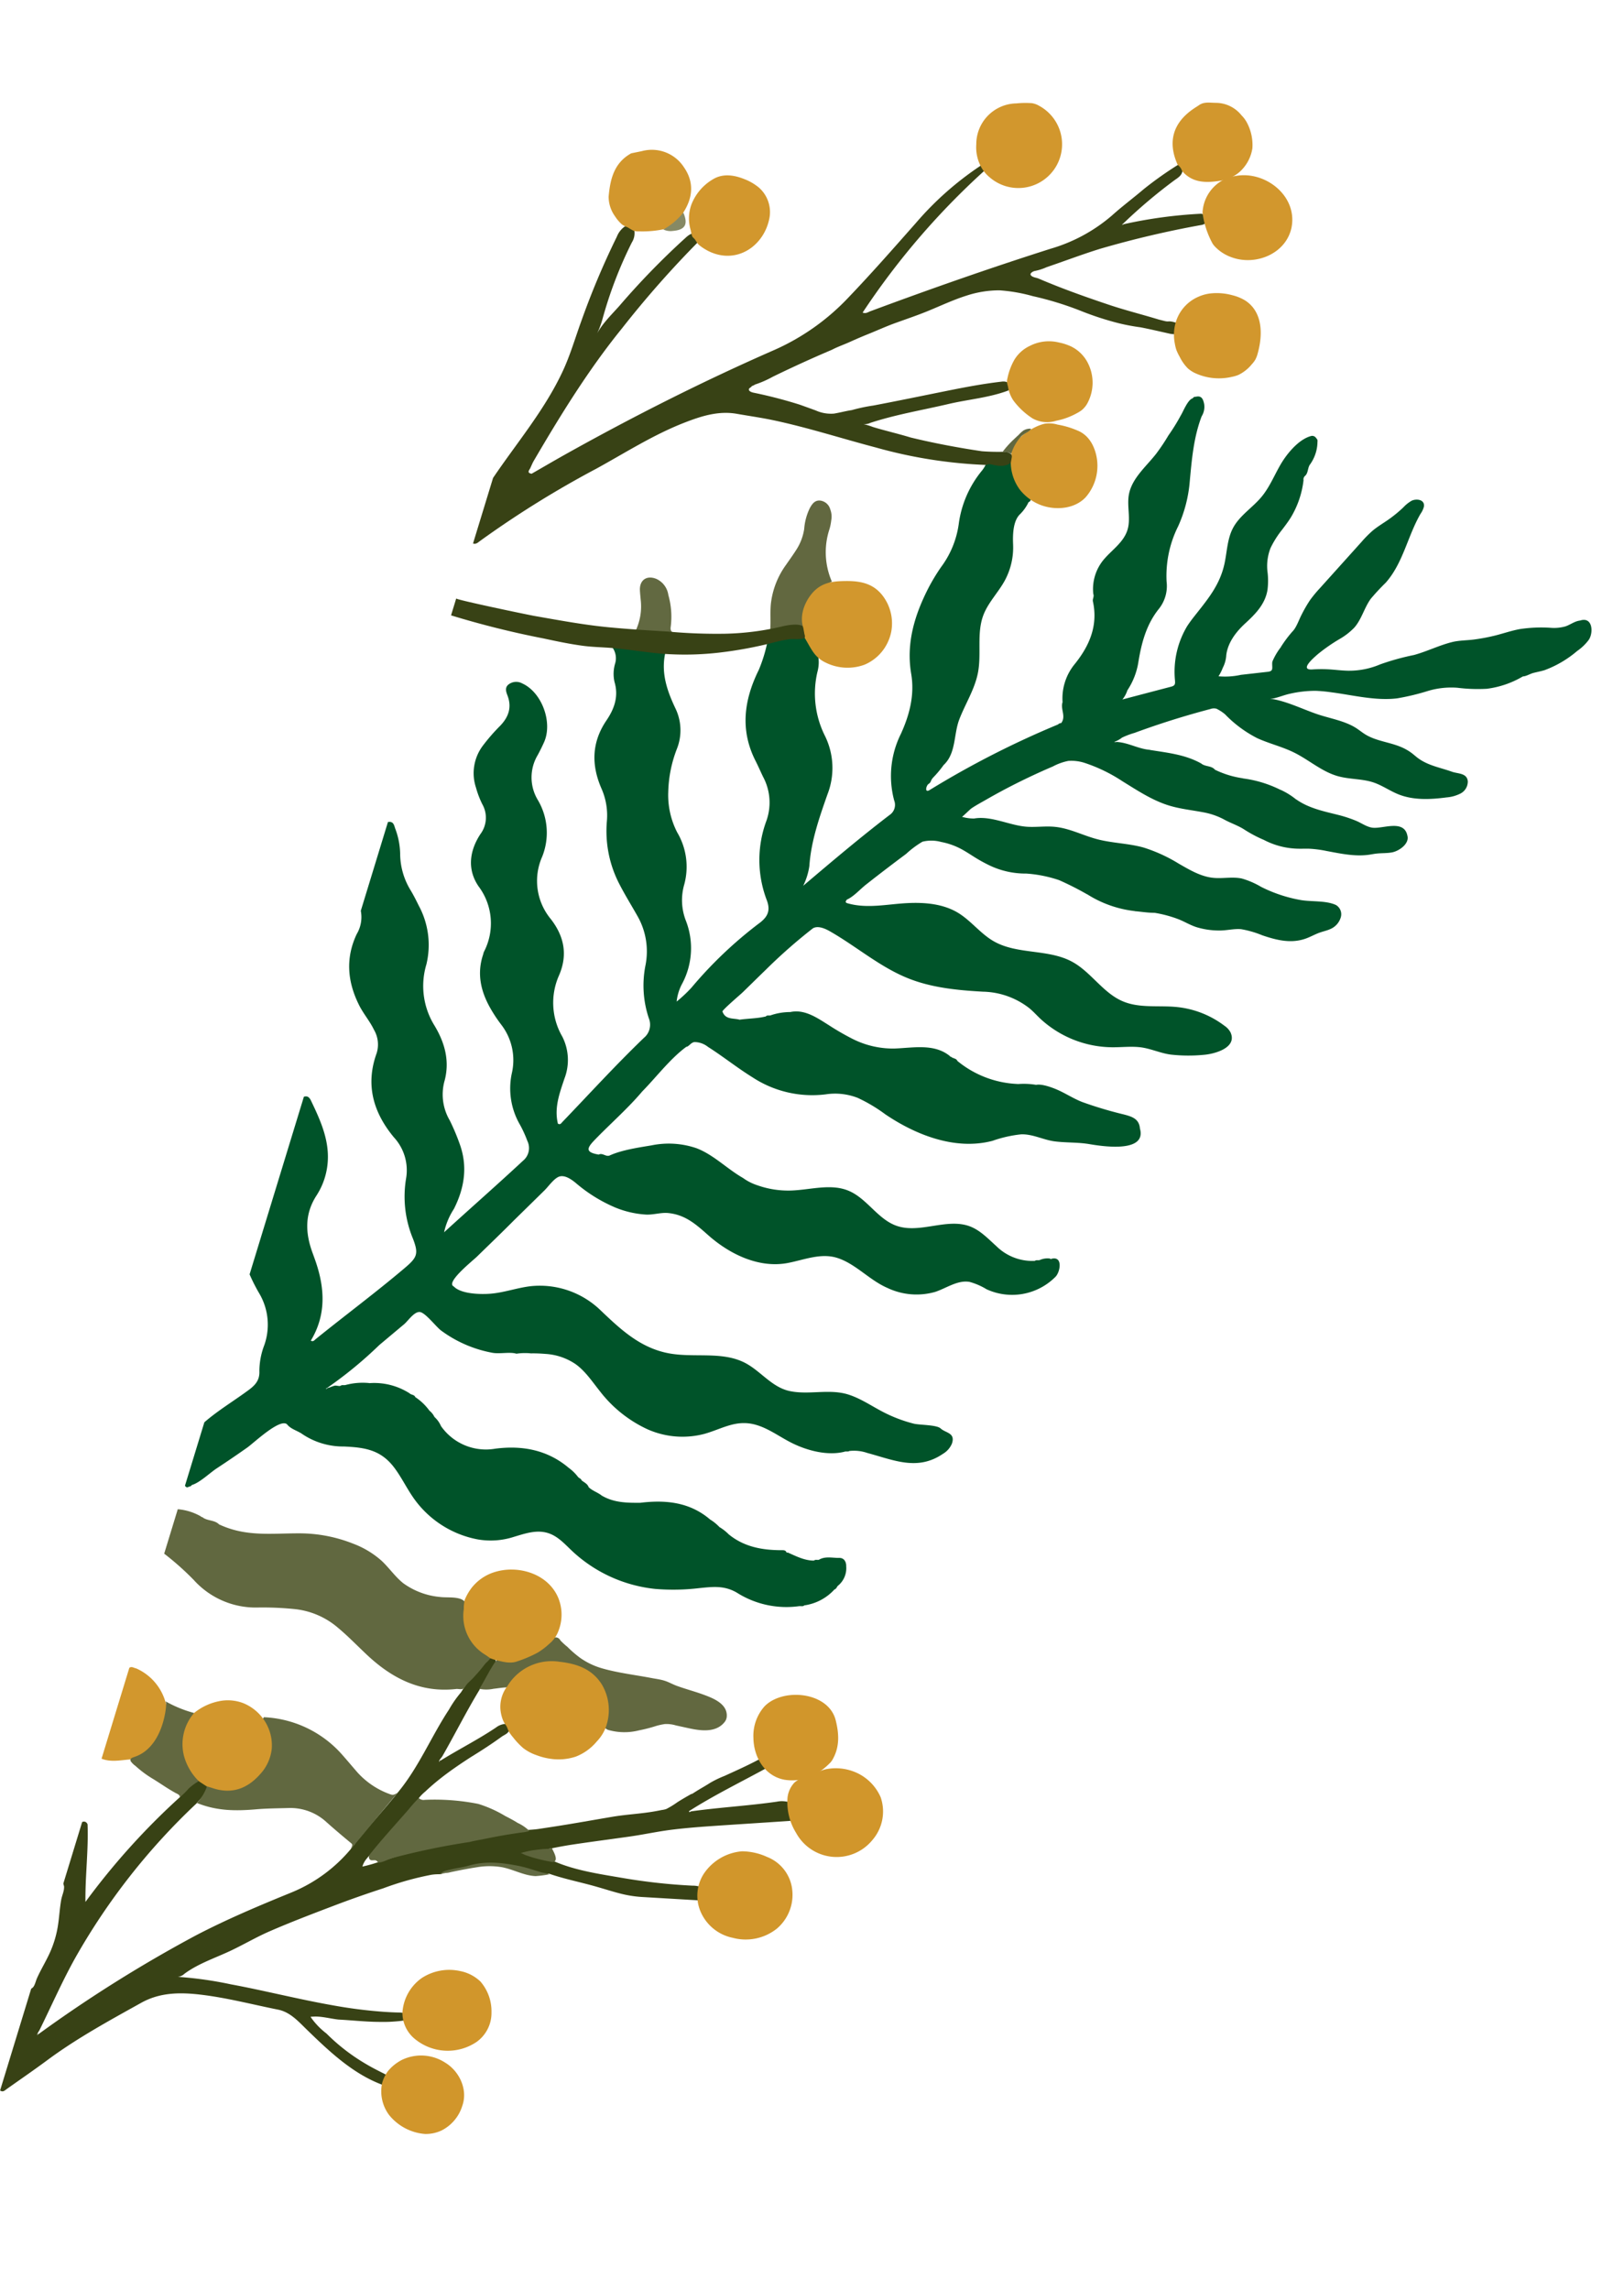 <svg xmlns="http://www.w3.org/2000/svg" width="326.73" height="460.632" viewBox="0 0 326.73 460.632">
  <g id="Group_6220" data-name="Group 6220" transform="translate(132.807 -13.784) rotate(17)">
    <path id="Path_3224" data-name="Path 3224" d="M86.136,423.847a18.557,18.557,0,0,0,6.746-.965c3.691-1.257,7.206-3.727,11.087-3.347,3.983.387,7.265,3.742,11.27,3.918,4.992.227,9.224-4.539,14.208-4.2,2.222.154,4.224,1.316,6.249,2.258a10.284,10.284,0,0,0,8.274.548l-.037.022c.219-.336.643-.263.921-.475l-.029.022a3.8,3.8,0,0,1,1.893-.9.2.2,0,0,0,.307-.044c2.025-1.243,2.463,1.951,1.835,3.209a12.289,12.289,0,0,1-12.542,6.476,13.31,13.31,0,0,0-3.7-.417c-2.4.307-4.027,2.507-5.993,3.925a13.645,13.645,0,0,1-9.465,2.068c-3.866-.431-7.477-2.741-11.314-2.821-3.545-.08-6.366,2.339-9.348,3.9-5.211,2.726-11.672,1.732-17.015-.731-3-1.374-5.569-2.529-8.917-1.856-1.44.292-2.719,1.242-4.21,1.608a19.248,19.248,0,0,1-6.271.438,30.451,30.451,0,0,1-9-2.375c-1.067-.446-2.85-1.074-3.823-.1-.8.8-1.286,2.368-1.827,3.369q-2.061,3.793-4.129,7.594c-1.6,3.04-3.282,6.037-4.926,9.048-.577,1.067-4.612,6.9-2.741,7.148l-.022-.015c1.849,1.082,5.723-.029,7.55-.76,2.551-1.016,4.773-2.712,7.287-3.808a17.579,17.579,0,0,1,14.713.475c4.97,2.492,9.874,4.955,15.692,4.334,5.2-.556,10.188-3.6,15.327-2.653,3.457.636,6.541,3.084,10.167,2.8,3.961-.314,7.47-2.792,11.489-2.785,2.646.007,5.211.841,7.813,1.316a28.9,28.9,0,0,0,6.549.438c1.177-.051,4.458-1.14,5.452-.665,1.272.607,3.143-.058,3.077,2.251a4.322,4.322,0,0,1-1.118,2.492c-3.888,4.853-9.092,4.1-14.6,4.29a8.247,8.247,0,0,0-3.589.68l.022-.015c-.234.292-.65.227-.921.446l.029-.015c-2.975,1.805-7.133,1.988-10.51,1.447-2.748-.439-5.438-1.476-8.222-1.4-4.071.11-6.132,2.734-9.268,4.758a17.288,17.288,0,0,1-11.321,2.463,25.694,25.694,0,0,1-11.329-4.524c-2.017-1.374-3.932-2.982-6.242-3.764a12.067,12.067,0,0,0-6.446-.19c-.914.2-1.893.446-2.77.738a11.631,11.631,0,0,0-2.821.936l.022-.015c-1.389,0-3.157,1.06-4.656,1.235a24.95,24.95,0,0,1-11.2-1.264c-1.177-.417-4.071-2.522-5.167-2.31-1.118.219-1.754,2.4-2.288,3.238l-3.574,5.5a82.372,82.372,0,0,1-7.616,11.446l-.117.131s.175-.036.183-.044a.635.635,0,0,1,.27-.314,4.4,4.4,0,0,0,.38-.263,6.069,6.069,0,0,1,.6-.446c.38-.271.877-.146,1.264-.388l-.037.022c.212-.351.636-.278.928-.475l-.037.029a13.33,13.33,0,0,1,4.495-1.791l-.051.037a13.223,13.223,0,0,1,8.4-.439l-.051-.037c.417.307,1.038-.044,1.389.453l-.044-.029a11.081,11.081,0,0,1,3.589,1.813l-.037-.029a3.649,3.649,0,0,1,1.359.943l-.044-.036a5.234,5.234,0,0,1,1.813,1.381l-.044-.037A11.024,11.024,0,0,0,51.2,489.926c4.912-2.215,10.042-2.851,15.232-.621a9,9,0,0,1,2.339,1.213l-.037-.022c.285.2.716.132.921.475l-.037-.029c.629.263,1.367.307,1.805.935l-.037-.037c.994.519,2.149.468,3.165.914l-.037-.037c2.668.629,5.182-.095,7.682-.884l-.044.029c4.765-2.127,9.6-3.128,14.625-.892l-.044-.029a9.1,9.1,0,0,1,2.258.936l-.044-.037a9.435,9.435,0,0,1,2.28.9l-.037-.029c3.706,1.5,7.4,1.031,11.08-.095.358-.11.694-.234.994.1l.132.08.124-.088c1.856.212,3.72.585,5.577.007l-.044.036c.2-.373.636-.3.936-.475l-.044.029c1.009-1.14,2.507-1.155,3.808-1.579.906-.3,1.549.249,1.849,1.14l-.044-.066a4.54,4.54,0,0,1-.417,4.385l.029-.051c-.175.3-.11.724-.468.936l.029-.044a10.094,10.094,0,0,1-4.926,4.9l.051-.037c-.2.38-.629.314-.936.475l.051-.037a18.612,18.612,0,0,1-12.849,1.1c-2.865-.672-4.955.27-7.535,1.352a43.606,43.606,0,0,1-8.405,2.734,28.832,28.832,0,0,1-18.221-2.419c-1.666-.826-3.318-1.834-5.175-2-2.646-.241-4.743,1.316-6.826,2.7a15.136,15.136,0,0,1-6.9,2.638,20.362,20.362,0,0,1-14.808-4.276c-1.805-1.425-3.384-3.128-5.226-4.5-3.647-2.734-6.826-2.332-10.985-1.264l.037-.022a14.683,14.683,0,0,1-9.3-.022l.044.029c-1.06-.271-2.207-.219-3.157-.884a.107.107,0,0,0,.029.015c-1.732-.862-5.335,5.562-6.315,6.819q-2.28,2.938-4.656,5.8c-1.045,1.257-2.47,3.852-3.859,4.692l.058-.051a.644.644,0,0,1-.49.5l.058-.066c-.227.409-.519.373-.84.117V501.971c1.966-3.143,4.466-5.884,6.658-8.858.994-1.352,1.52-2.558.906-4.254a14.809,14.809,0,0,1-.57-5.27,12.368,12.368,0,0,0-3.918-9.553A35.2,35.2,0,0,1-6.35,470.85V433.5c.621-.49,1.162-.153,1.564.285,3.486,3.779,6.841,7.616,7.192,13.141a14.176,14.176,0,0,1-.519,4.824c-1.213,4.254.044,7.864,2.58,11.219.4.534.8,1.06,1.191,1.6,3.34,4.641,5.131,9.655,3.669,15.444.577.11.672-.336.848-.585,4.268-6.315,8.792-12.454,12.915-18.864,1.805-2.807,1.93-3.581-.1-6.176a22.125,22.125,0,0,1-4.875-11.234,9.776,9.776,0,0,0-4.751-7.148c-5.438-3.567-8.617-8.427-8.274-15.18a5.879,5.879,0,0,0-1.9-4.349c-1.308-1.425-2.967-2.448-4.3-3.852-3.618-3.8-5.416-8.222-4.641-13.536a6.666,6.666,0,0,0-.585-4.721V375.7c1.1-.585,1.425.4,1.9.972A15.1,15.1,0,0,1-2.016,381.4a14.246,14.246,0,0,0,4.005,6.044c.884.789,1.7,1.644,2.514,2.514a16.641,16.641,0,0,1,4.933,10.861,15.1,15.1,0,0,0,5.05,11.2c3.033,2.69,5.233,6.015,5.3,10.378a10.3,10.3,0,0,0,3.326,7.068,43.04,43.04,0,0,1,3.274,3.917c2.909,3.852,3.53,8.208,2.726,12.864a14.168,14.168,0,0,0-.512,5.072c3.713-6.278,7.433-12.286,10.971-18.4a3.293,3.293,0,0,0-.336-4.086,23.929,23.929,0,0,0-2.353-2.66,14.526,14.526,0,0,1-4.6-9.37,11.687,11.687,0,0,0-4.926-8.807,29.385,29.385,0,0,1-3.238-2.7c-2.7-2.617-4.436-5.723-4.349-9.626.007-.219-.029-.446,0-.665a12.4,12.4,0,0,0-4.9-12.279c-3.2-2.565-3.823-6.286-2.712-10.123a5.5,5.5,0,0,0-1.389-5.891,18.322,18.322,0,0,1-2.178-2.8,9.207,9.207,0,0,1-1.162-8.471,38.132,38.132,0,0,1,2.171-4.868c1.1-2.163,1.191-4.239-.373-6.249-.5-.643-1.031-1.367-.431-2.215a2.524,2.524,0,0,1,2.558-.979c4.276.548,8.2,5.672,7.652,10.042-.117.957-.278,1.908-.468,2.85a8.778,8.778,0,0,0,2.565,8.522,12.933,12.933,0,0,1,4.276,10.751,12.019,12.019,0,0,0,5.35,11.5c3.508,2.485,5.357,5.781,4.882,10.262a13.565,13.565,0,0,0,4.224,11.665,10.383,10.383,0,0,1,2.88,7.93c-.08,3.1-.278,6.242,1.389,9.07.541.146.621-.292.767-.585,3.545-7,6.907-14.106,10.729-20.962a3.44,3.44,0,0,0-.2-4.078,20.743,20.743,0,0,1-3.742-9.845,14.338,14.338,0,0,0-4.495-9.187c-1.878-1.783-3.837-3.486-5.62-5.357a23.124,23.124,0,0,1-5.81-11.087,13.334,13.334,0,0,0-2.931-5.9c-3.377-3.925-4.641-8.332-3.077-13.412.84-2.712.972-5.35-.709-7.894a7.326,7.326,0,0,1-.965-3.625,3.708,3.708,0,0,0-1.571-2.96c.088-.2.175-.475.38-.5,3.3-.38,6.446-1.7,9.808-1.747.183.132.409.27.431.482.395,4.056,2.66,7.09,5.306,9.977a10.116,10.116,0,0,1,2.551,7.587,25.508,25.508,0,0,0,.87,8.785,16.39,16.39,0,0,0,4.093,7.25,13.578,13.578,0,0,1,4.429,9.618,11.353,11.353,0,0,0,2.375,6.783,15.2,15.2,0,0,1,3.033,12.549,9.807,9.807,0,0,0,.015,3.64,27.622,27.622,0,0,0,2.039-3.559A83.69,83.69,0,0,1,71.2,373.117c1.147-1.644,1.228-2.967.015-4.59A22.654,22.654,0,0,1,66.409,353.2a10.961,10.961,0,0,0-3.216-8.259c-.8-.862-1.571-1.776-2.39-2.624-4.86-5.036-5.818-11.095-4.736-17.709a29.734,29.734,0,0,0,.022-5.759,13.68,13.68,0,0,1,6.995-3.523c2.66,1.25,4.29,3.223,4.385,6.271a19.007,19.007,0,0,0,5.167,11.774A14.6,14.6,0,0,1,76.6,344.532c-.2,4.941-.409,9.925.731,14.83a13.331,13.331,0,0,1-.022,4.173c4.064-6.329,8.105-12.622,12.461-18.711a2.441,2.441,0,0,0,.022-3.062,19,19,0,0,1-2.624-13.192c.541-4.122.4-8.274-1.549-12.169-2.814-5.628-2.8-11.57-1.718-17.592a39.414,39.414,0,0,1,1.2-4.736,18.754,18.754,0,0,0,.87-9.194,21.276,21.276,0,0,1,1.323-11.76,5.575,5.575,0,0,0,.344-1.286c1.213-1.564,3.3-1.148,4.78-2.1.227.022.5.088.57.27.95,2.66,3.106,4.173,5.321,5.635a.646.646,0,0,1-.234.855l.029-.015a8.582,8.582,0,0,1-.884,2.726l.022-.029c-1.1,1.754-.227,4.641.38,6.359a14.018,14.018,0,0,1,.512,7.462c-.563,2.682-1.915,5.2-2.083,7.923-.234,3.866,1.93,7.47,2.346,11.321.365,3.4-.607,6.739-.841,10.108-.227,3.238,1.425,6.746-.365,9.75l.029-.044A21.242,21.242,0,0,1,95.981,335a2.7,2.7,0,0,0-.241.694,2.117,2.117,0,0,1-.1.57c-.08.183-.248.314-.314.5-.227.585-.058,1.754.687.9a185.09,185.09,0,0,1,20.874-20.187l-.029.022a.829.829,0,0,1,.526-.438l-.029.044c.658-1.6-.987-2.675-.943-4.137l.015.029a10.887,10.887,0,0,1,.088-8.1c1.754-4.378,2.244-8.778-.19-13.112-.256-.453-.007-1.038-.365-1.454a9.232,9.232,0,0,1,.073-7.433c.994-2.236,2.712-4.319,2.733-6.878.022-2.375-1.506-4.5-1.8-6.856-.409-3.3,1.615-6.344,2.821-9.45a39.862,39.862,0,0,0,1.3-4.3,39.958,39.958,0,0,0,1.221-4.656c.227-.862.417-3.53,1.33-3.947l-.066.073a.624.624,0,0,1,.475-.519l-.066.058c1.118-.745,1.659-.022,2.141.848l-.029-.051a3.6,3.6,0,0,1,.263,2.565c-.3,4.473.621,8.778,1.52,13.112a27.368,27.368,0,0,1,.431,9.4,22.305,22.305,0,0,0,1.023,11.329,7.359,7.359,0,0,1,.161,5.613c-1.557,3.83-1.381,7.747-.826,11.731a14.24,14.24,0,0,1-.482,5.891,5.66,5.66,0,0,1-.417,2.054q4.319-2.675,8.646-5.343c.694-.431.6-.782.336-1.447a17.871,17.871,0,0,1-.826-11.168q.274-.921.614-1.82c1.623-4.246,3.311-7.835,2.865-12.549-.227-2.4-.9-4.809-.439-7.177.541-2.8,2.573-5.058,3.669-7.7.936-2.251,1.162-4.721,1.7-7.1.548-2.47,1.966-6.052,4.224-7.47a.918.918,0,0,1,1.147.124c-.007,0-.015-.007-.015-.022a.877.877,0,0,1,.446.5l-.051-.073a8,8,0,0,1,.007,4.846l.037-.051c-.46.862.153,1.886-.4,2.741a.932.932,0,0,0-.007.877,18.685,18.685,0,0,1-.234,7.82c-.249.972-.6,1.922-.943,2.865a19.3,19.3,0,0,0-1.184,4.3,9.914,9.914,0,0,0,.906,4.955,14.857,14.857,0,0,1,.965,3.238c.409,2.894-.884,5.372-2.3,7.777-1.286,2.185-2.229,4.729-1.791,7.221a6.346,6.346,0,0,1,.08,2.646,9.611,9.611,0,0,1-.322,1.893,14.7,14.7,0,0,0,4.217-1.593c1.564-.68,3.135-1.359,4.7-2.039.424-.183.936-.358.972-.8.029-.424-.395-1.111-.387-1.637a13.017,13.017,0,0,1,.8-3.267l-.037.051a24.714,24.714,0,0,1,1.3-3.632l-.015.029c.57-1,.585-2.653.8-3.793a27.679,27.679,0,0,1,.775-3.362,26.555,26.555,0,0,1,1.213-2.909q2.642-5.668,5.277-11.329a22.925,22.925,0,0,1,1.462-2.785c.694-1.067,1.557-2.01,2.346-3.011a25.909,25.909,0,0,0,2.193-3.282,7.143,7.143,0,0,1,1.2-1.761c.789-.738,2.514-1.045,2.719.4a4.393,4.393,0,0,1-.227,1.586c-1.177,5.043-.453,10.5-2.646,15.3a43.622,43.622,0,0,0-1.937,3.991c-.716,2.112-.548,4.473-1.469,6.5a13.29,13.29,0,0,1-2.163,3.062,34.8,34.8,0,0,0-3.3,4.2c-.643,1.038-2.631,4.188-.139,3.245a27.932,27.932,0,0,1,2.843-.906c1.359-.351,2.748-.563,4.1-.95a15.86,15.86,0,0,0,5.8-3.106,49.57,49.57,0,0,1,5.942-3.786c2.317-1.454,4.341-3.413,6.688-4.795,1.221-.716,2.7-1.14,4-1.74a39.1,39.1,0,0,0,3.874-2.039c1.454-.884,2.829-1.893,4.341-2.668a28.9,28.9,0,0,1,5.752-2.025,8.409,8.409,0,0,0,2.836-1.169c.855-.621,1.462-1.549,2.463-1.973l-.058.037c2.2-1.608,3.355,1.432,2.865,3.135a9.868,9.868,0,0,1-1.593,2.865,21.6,21.6,0,0,1-5.138,5.6c-.643.431-1.323.789-1.988,1.191-.57.343-1.206,1.1-1.82,1.286l.051-.051a18.9,18.9,0,0,1-6.256,4.553,32.98,32.98,0,0,1-5.73,1.535,16.337,16.337,0,0,0-5.387,2.288,47.365,47.365,0,0,1-5.591,3.3c-4.005,1.776-8.727,1.973-13.01,2.7a30.145,30.145,0,0,0-3.114.643,23.1,23.1,0,0,0-4.758,2.068c-1.33.731-2.7,2.025-4.173,2.427a8.491,8.491,0,0,1,1.338-.409c2.931-.322,6.11.183,9.056.3,2.77.117,5.825-.358,8.515.387.716.2,1.4.49,2.127.68,2.419.643,4.992.088,7.484.314a10.12,10.12,0,0,1,2.551.548c.439.161.855.351,1.286.519,2.492.965,5,.585,7.594.709,1.264.058,2.967-.665,3.6.935a2.721,2.721,0,0,1-.672,2.734,7.507,7.507,0,0,1-2.485,1.593c-2.967,1.352-6.169,2.507-9.421,2.236-1.849-.154-3.647-.767-5.5-.819-2.434-.066-4.795.833-7.228.884-3.362.08-6.534-1.44-9.852-1.973-2.617-.424-5.277-.248-7.9-.592a24.5,24.5,0,0,1-7.6-2.7,8.208,8.208,0,0,0-2-.57,2.133,2.133,0,0,0-1.162.439q-4.506,2.785-8.822,5.847-2.193,1.557-4.327,3.179a16.167,16.167,0,0,0-2.127,1.644,5.761,5.761,0,0,1-1.264,1.3c.278.022.475-.19.731-.2,2.193-.468,4.436.117,6.622-.387l-.037.029c3.53-.482,7.053-1.2,10.642-.424l-.044-.037c1,.519,2.185-.219,3.157.468l-.037-.029a18.908,18.908,0,0,0,5.884,0l-.037.029a23.555,23.555,0,0,1,7.974-.007l-.037-.022a14.168,14.168,0,0,1,3.581.95l-.044-.037c2.989.994,6.081.68,9.121.526a25.72,25.72,0,0,1,3.676.08c1.2.11,2.551.607,3.742.336,2.076-.468,5.452-3.421,7.038-.482l-.037-.051c.972,1.418-.65,3.479-1.922,4.151-.943.5-2,.745-2.982,1.177-.439.19-.862.424-1.3.629-2.617,1.228-5.569,1.469-8.449,1.791a22.443,22.443,0,0,0-3.421.577c-.629.168-1.242.387-1.864.57a15.551,15.551,0,0,1-7.528.38l.029.015a26.14,26.14,0,0,1-4.48-.892l.022.007c-1.345-.351-2.741-.387-4.093-.651a14.177,14.177,0,0,0-4.159-.249c-2.463.234-4.9.753-7.375.76-3.559.015-7.031-1.031-10.474-1.93a31.811,31.811,0,0,0-8.347-1.308,8.69,8.69,0,0,0-3.26.577,11.29,11.29,0,0,0-2.668,2c-.709.592-1.4,1.191-2.1,1.805q-2.017,1.776-3.961,3.633-2.456,2.346-4.78,4.831c-.789.841-1.623,1.674-2.346,2.573-.2.241-1.228,2.171-1.323,2.171a8.736,8.736,0,0,0,2.427-.38l-.029.015c3.23-1.652,7.418-.724,10.854-1.586,1.791-.446,3.479-1.25,5.292-1.6,2.872-.563,5.832.015,8.756-.095,3.165-.117,6.271-1.045,9.436-1.126a31.4,31.4,0,0,1,7.762,1.038c2.448.555,4.97,1.184,7.433.694,1.886-.373,3.625-1.381,5.533-1.549a16.46,16.46,0,0,1,4.21.468,28.834,28.834,0,0,0,8.354.212c2.2-.263,4.933-1.447,7.141-1.118a2.156,2.156,0,0,1,1.63,2.149,3.677,3.677,0,0,1-1.308,2.792c-.555.5-1.221.855-1.82,1.3-.782.577-1.447,1.279-2.215,1.878-2.558,1.981-5.6,2.134-8.7,2.039a19.985,19.985,0,0,0-4.436.066c-1.389.292-2.69,1.111-4.056,1.52a15.651,15.651,0,0,1-4.641.716c-1.308-.015-2.573-.351-3.874-.46a24.429,24.429,0,0,0-4.955.154l.029-.022c-1.323.424-2.7.592-4.049.892l.044-.029a22.639,22.639,0,0,1-10.188-.439l.044.029a60.064,60.064,0,0,0-6.249-1.089,26.123,26.123,0,0,0-6.709.665,16.757,16.757,0,0,1-7.513.6,31.068,31.068,0,0,1-3.91-.855c-.862-.234-1.725-.482-2.6-.65a14.262,14.262,0,0,0-4.21-.168,7.415,7.415,0,0,0-3.618,1.052l.029-.029a19.388,19.388,0,0,0-2.456,3.34q-1.436,1.951-2.85,3.925-1.557,2.171-3.077,4.363c-.848,1.221-1.652,3.019-2.77,3.976l.007-.022c-.132.336-.285.709.307.7,4.122-.066,7.674-2.163,11.519-3.552,3.3-1.191,6.914-1.973,10.313-1.118,2.975.753,5.555,2.7,8.551,3.377,5.328,1.213,10.919-1.761,16.277-.672,4.261.862,7.791,4.2,12.111,4.634,3.669.38,7.185-1.4,10.81-2.1a18.972,18.972,0,0,1,10.167.826,3.659,3.659,0,0,1,1.571.935c2.244,2.587-1.944,5.131-3.844,5.869a31.936,31.936,0,0,1-6.388,1.9c-2.156.358-4.363-.022-6.512.424-1.747.358-3.391,1.074-5.094,1.586a21.54,21.54,0,0,1-15.655-1.279c-.855-.431-1.681-.921-2.558-1.3a15.649,15.649,0,0,0-9.991-.49c-4.948,1.213-10.028,2.251-15.107,1.835-6.139-.5-11.9-3.1-17.907-4.451-1.126-.256-2.653-.417-3.435.431a107.176,107.176,0,0,0-6.68,10.846c-1.038,1.864-2.046,3.749-3.077,5.62-.278.5-2.916,4.634-2.748,4.86,1.06,1.432,2.463.6,3.749.563l-.037.029c1.637-.775,3.4-1.286,4.963-2.222l-.051.036c.161-.4.621-.307.892-.526l-.029.022a12.1,12.1,0,0,1,3.6-1.791l-.044.022c2.58-1.476,5.584-.475,8.193.227a52.883,52.883,0,0,0,5.27,1.228,18.048,18.048,0,0,0,8.668-.555c3.567-1.206,7.389-3.4,11.2-1.842l.11.1.132-.051c.468.278,1.118-.044,1.513.475l-.051-.037a20.389,20.389,0,0,0,13.032.884l-.044.029a15.273,15.273,0,0,1,3.589-.935l-.037.022c1.082-.629,3.552-.446,4.743-.285,1.747.241,3.421.724,5.189.855a79.9,79.9,0,0,0,8.778-.058c1.593-.058,3.135-.08,3.866,1.74l-.044-.058c3.033,4.524-6.629,5.774-8.785,6.059-2.295.3-4.48,1.1-6.761,1.5-2.31.4-4.634-.132-6.885.614a25.243,25.243,0,0,0-5.16,2.945c-6.563,4.064-15.085,3.391-22.182,1.206a31.717,31.717,0,0,0-6.286-1.542,12.555,12.555,0,0,0-6.373,1.213,21.905,21.905,0,0,1-15.093,1.016c-3.494-.921-6.856-2.273-10.335-3.23A4.39,4.39,0,0,0,65.569,400c-.687.329-.767,1.169-1.286,1.4l.037-.051c-2.427,3.245-4.005,7.616-5.884,11.219-1.666,3.9-3.961,7.638-5.92,11.394-1.257,2.412-1.93,3.742,1.272,3.311l-.044.036c.621-.68,1.571.044,2.207-.519,1.988-1.754,5.072-3.216,7.44-4.393a17.24,17.24,0,0,1,8.836-2.1c3.7.263,7.068,2.171,10.685,2.989A10.412,10.412,0,0,0,86.136,423.847Z" transform="translate(6.35 -188.357)" fill="#005329"/>
    <path id="Path_3227" data-name="Path 3227" d="M68.726,723.606c-6.958.168-13.382-3-19.441-6.1-2.163-1.1-4.371-2.514-6.907-2.258-5.226.519-10.481.724-15.67,1.652-4.159.746-8.04,1.937-11.066,5.087-5.116,5.321-10.291,10.6-14.691,16.554-1.973,2.675-4.049,5.277-6.081,7.908-.307.395-.541.935-1.221.7V725.813c0-.095.234-.351.278-.461a2.257,2.257,0,0,0,.146-.658c.051-.46.022-.906.08-1.367.256-2,.782-3.939,1.009-5.935a21.138,21.138,0,0,0-.066-5.262c-.241-1.761-.687-3.486-.9-5.255-.073-.592-.015-1.2-.058-1.8a3.254,3.254,0,0,0-.168-.914c-.044-.124-.322-.475-.322-.585V690.687a.8.8,0,0,1,.629-.227.9.9,0,0,1,.555.358c1.7,4.9,2.558,10.028,4.151,15.042a141.456,141.456,0,0,1,11.957-25.632c.884-1.542.9-3.6,2.726-4.575a1.739,1.739,0,0,1,1.908.687c.453,1.549-.512,2.733-1.016,4.034A131.261,131.261,0,0,0,.3,717.291c-1.133,5.284-1.754,10.656-2.624,15.984a5.4,5.4,0,0,0-.175.738c-.007.292.256.395.11.139s.409,0,.146-.139a272.947,272.947,0,0,1,24.368-28.139c5.065-5,10.5-9.523,15.992-14a30.674,30.674,0,0,0,8.968-12.184c1.674-4.546,3.859-8.873,5.613-13.39,2.507-6.059,3.084-12.615,4.919-18.849a22,22,0,0,1,1.294-4,57.465,57.465,0,0,1,2.171-6.439c.365-.8.614-1.666,1.469-2.12a1.116,1.116,0,0,1,1.023.161c.775,1.345-.058,2.529-.38,3.757a23.546,23.546,0,0,0-.892,3.135c-1.25,4.919-2.09,9.933-3.216,14.873-.088.329-.263.643-.336.972-.066.278.256.373.11.11s.431-.051.153-.146c2.85-3.26,5.979-6.249,8.7-9.6a3.434,3.434,0,0,1,1.528-1.221,1.089,1.089,0,0,1,1.126.972c.139.614-.68,1.228-.987,1.637-.541.716-1.089,1.418-1.652,2.112-.731.906-1.484,1.8-2.244,2.675-.387.453-.789.892-1.169,1.352-1.549,1.849-3.084,3.771-4.458,5.781-.7,1.023-1.367,2.076-1.973,3.15a8.833,8.833,0,0,0-.855,1.623,14.945,14.945,0,0,1-.629,1.7c-1.718,3.9-3.567,7.733-5.16,11.679-.088.183-.2.351-.3.519a6.774,6.774,0,0,0-.373.811,4.266,4.266,0,0,0-.38,1.82,27.011,27.011,0,0,0,2.872-1.849c1.462-.9,2.821-1.951,4.246-2.9,1.447-.957,2.916-1.871,4.407-2.755,2.975-1.769,6.037-3.4,9.121-4.963,2.478-1.25,4.977-2.448,7.47-3.662,1.133-.541,2.361-.9,3.516-1.447,1.272-.607,2.536-1.213,3.808-1.834,2.938-1.432,5.847-2.923,8.771-4.393.417-.212.833-.417,1.257-.629,2.353-1.147,4.816-2.046,7.155-3.2.548-.27,1.089-.556,1.623-.848a4.965,4.965,0,0,0,.819-.453,17.144,17.144,0,0,0,1.769-2c.68-.782,1.381-1.549,2.1-2.295a.357.357,0,0,1,.219-.139c.2-.234.409-.475.607-.709.731-.848,1.528-1.659,2.244-2.514a21.129,21.129,0,0,1,2.339-2.156c1.732-1.535,3.486-3.062,5.138-4.685.7-.687,2.419-2.441,3.135-.863.117.943-.563,1.469-1.118,2.039-4.02,4.093-8.2,8.018-11.913,12.374.153.373.278-.015.351-.044.27-.117-.066.066.19-.095,5.218-2.427,10.627-4.4,15.824-6.856a5.086,5.086,0,0,1,2.785-.592,1.972,1.972,0,0,1,1.425,1.22c.2.541.351,1.6-.117,2.025a2.234,2.234,0,0,1-.7.373c-5.021,1.922-10.05,3.8-15.063,5.723-2.244.863-4.473,1.754-6.673,2.726-2.171.958-4.246,2.076-6.366,3.136-1.067.533-2.156,1.038-3.238,1.535L96,663.052c-2.222,1.023-4.436,2.047-6.636,3.1-2.156,1.031-4.21,2.163-6.293,3.325a7.694,7.694,0,0,1-2.865,1.184,32.618,32.618,0,0,1,6.753-.168c4.51.49,9.414-.263,13.887-.833a117.88,117.88,0,0,0,13.967-2.638,4.934,4.934,0,0,1,1.864-.227c1.191.168,2.039,1.586.826,2.383a3.771,3.771,0,0,1-1.191.438l-10.137,2.456a23.394,23.394,0,0,1-4.422.694c-1.725.1-3.45.066-5.175.1-3.355.044-6.731.417-10.093.285-2.229,1.045-4.641.7-6.973.862-4.963.351-9.173,2.58-13.273,5.138-.146.088-.256.271-.409.373a2.265,2.265,0,0,1-.563.241,10.2,10.2,0,0,0-1.286.5,59.747,59.747,0,0,0-8.5,5.452q-4.309,3.015-8.456,6.234c-3.669,2.85-7.36,5.716-10.89,8.734-2.258,1.929-4.261,4.137-6.461,6.125-2.529,2.28-5.387,4.3-7.433,7.06a2.21,2.21,0,0,1-1.074.965,76,76,0,0,1,10.664-1.681c3.369-.387,6.746-.65,10.123-.928,3.494-.285,6.98-.577,10.459-1a95.461,95.461,0,0,0,10.357-1.761c1.118-.256,2.229-.541,3.326-.855.8-.154,1.542-.183,1.6.936.015.314-2.236,1.14-2.536,1.257-.892.351-1.813.621-2.733.892-2.587.767-5.226,1.257-7.835,1.908-1.725.329-3.618.329-5.24,1-.124.051-.212-.007-.263.153a14.6,14.6,0,0,0,4,2.237,39.085,39.085,0,0,0,9.414,3.545c2.134.534,4.349.8,6.512,1.257A1.452,1.452,0,0,1,68.726,723.606Z" transform="translate(6.35 -292.971)" fill="#384215"/>
    <path id="Path_3228" data-name="Path 3228" d="M87.9,255.812a95.267,95.267,0,0,1-22.35,3.165c-7.1.285-14.216.161-21.305.782-2.5.219-4.992.614-7.484.921-3.764.475-6.746,2.573-9.589,4.817-5.248,4.151-9.575,9.253-14.223,14.026A200.051,200.051,0,0,0-5.159,300.257c-.3.409-.555.906-1.191.877V287.35c2.507-8.164,5.927-16.079,7.126-24.609.5-3.5.439-7.06.621-10.59a159.369,159.369,0,0,1,1.878-18.469,4.527,4.527,0,0,1,.928-2.448,1.518,1.518,0,0,1,2.1.263,3.438,3.438,0,0,1,.2,2.383,84.033,84.033,0,0,0-1.14,16.584,17.454,17.454,0,0,1-.307,3.625c.351-2.522,1.659-4.846,2.755-7.214a153.707,153.707,0,0,1,8.493-16.606c.424-.68.767-1.454,1.586-1.8.782-.007,1.535.037,1.542,1.1l.015-.022a.284.284,0,0,0-.212.322A203.336,203.336,0,0,0,9.656,251C5.629,260.95,2.932,271.292.469,281.7c-.117.5-.153,1.016-.227,1.528S-.233,284.4.82,284.28c1.718-1.834,3.421-3.684,5.153-5.5,10.919-11.4,22.292-22.314,34.278-32.6a46.124,46.124,0,0,0,11.095-14.311c3.07-6.081,5.862-12.286,8.683-18.484a63.216,63.216,0,0,1,10.013-15.911c.7-.073.767.344.665.884a150.655,150.655,0,0,0-15.677,35.448c.709.058,1.009-.409,1.381-.694,10.174-7.784,20.5-15.37,31.04-22.657A32.98,32.98,0,0,0,97.325,200.4c1.411-2.346,3.04-4.553,4.517-6.863a71.353,71.353,0,0,1,5.145-6.673c.731-.212,1,.27,1.235.819.175,1-.482,1.659-1.009,2.353a105.129,105.129,0,0,0-7.28,11.307.734.734,0,0,0-.146.358,3.083,3.083,0,0,1,.322-.285,93.086,93.086,0,0,1,14.15-6.512c.884-.3,2,.9,1.367,1.688a1.948,1.948,0,0,1-.658.475,198.2,198.2,0,0,0-18.031,10.517c-3.121,2.127-6.1,4.444-9.158,6.644a10.9,10.9,0,0,1-2.178,1.5l.037-.029c-.548.417-.943,1.031,0,1.191.395.066.782-.015,1.184.015.512.044,1.023.11,1.528.153,1.023.1,2.039.183,3.062.263,3.472.256,6.958.395,10.437.49,3.537.1,7.053-.088,10.583-.088.365-.022.738-.037,1.1-.058a2.961,2.961,0,0,0,.57-.066c.19-.044.365-.124.548-.175a4.63,4.63,0,0,1,1.74-.044,1.214,1.214,0,0,1,.453.11c.292.161.358.709.351,1.009a1.235,1.235,0,0,1-.862,1.1,4.232,4.232,0,0,1-1.169.212c-1.937.154-3.881.278-5.818.482a41.443,41.443,0,0,1-4.349.49,60.755,60.755,0,0,1-8.237-.154,64.661,64.661,0,0,0-9.955,0,33.144,33.144,0,0,0-6.746.841,21.183,21.183,0,0,0-6.037,2.96c-2.427,1.666-4.59,3.676-6.885,5.525-1.74,1.4-3.559,2.7-5.343,4.042-1.476,1.118-2.865,2.346-4.3,3.508-1.089.877-2.149,1.776-3.2,2.7-.965.855-2.061,1.637-2.967,2.543q-3.333,2.8-6.563,5.708-1.634,1.469-3.245,2.975a20.827,20.827,0,0,1-2.989,2.565,1.388,1.388,0,0,1-.5.446l.022-.029c-.007.322-.482.555-.387.877.11.365.76.365,1.038.344a92.661,92.661,0,0,1,9.545-.417c.285.007.563.022.848.037l.936.044,1.7.088a7.48,7.48,0,0,0,3.72-.46c1.082-.534,2.09-1.177,3.2-1.71l-.051.037a33.74,33.74,0,0,1,3.947-2.193c4.415-2.324,8.785-4.714,13.178-7.09,3.333-1.805,6.709-3.581,10.188-5.094,1.147-.5,2.12.022,1.739,1.337-3.289,2.543-7.17,4.056-10.737,6.132-4.656,2.712-9.494,5.109-13.909,8.215a2.684,2.684,0,0,1-1.791.716,12.05,12.05,0,0,1,2.522-.066c2.631-.007,5.262-.2,7.886-.2,3.6-.212,7.192-.563,10.766-1.023q1.875-.241,3.749-.526A43.337,43.337,0,0,0,90.6,252.2a2.274,2.274,0,0,1,1.82.373,1.1,1.1,0,0,1-.051,1.44c-.957,1.228-2.346,1.345-3.735,1.44C88.328,255.5,88.072,255.527,87.9,255.812Z" transform="translate(6.35 -172.397)" fill="#384215"/>
    <path id="Path_3232" data-name="Path 3232" d="M60.84,633.979c.248-.526.475-1.067.694-1.608.146-.373.285-.745.446-1.111a6.655,6.655,0,0,0,.585-1.162,1.757,1.757,0,0,0-1.184-.914c-3.632-1.082-5.569-3.625-6.329-7.221-.585-2.777-3.976-.979-5.832-.687a14.865,14.865,0,0,1-7.857-.5c-1.93-.767-3.581-2.112-5.445-3.026a18.224,18.224,0,0,0-6.519-1.63,29.255,29.255,0,0,0-10.759,1.126c-5.569,1.674-10.181,3.9-16.145,3.055l.037.029c-1.177-.687-2.536.066-3.735-.46l-.132.066-.117-.095a11.183,11.183,0,0,0-4.9-.029v9.348a56.35,56.35,0,0,1,7.243,3.325A16.759,16.759,0,0,0,14.78,634.03a63.154,63.154,0,0,1,7.068-1.849,15.87,15.87,0,0,1,9.538.987c2.529,1.06,4.912,2.4,7.367,3.6,6.154,3,12.469,4.1,19.025,1.257.344-.153.994-.168,1.272-.417.307-.278.351-.8.526-1.162.248-.512.555-1,.819-1.513C60.54,634.608,60.694,634.293,60.84,633.979Z" transform="translate(6.35 -287.907)" fill="#616840"/>
    <path id="Path_3239" data-name="Path 3239" d="M-.968,684.382c-1.732.7-3.406,1.623-5.372,1.476v-19.12c.365-.482.892-.227,1.352-.292a10.554,10.554,0,0,1,7.528,4.619C5.7,675.363,3.8,682.577-.968,684.382Z" transform="translate(6.347 -301.473)" fill="#d2972d"/>
    <path id="Path_3241" data-name="Path 3241" d="M136.714,629.688c-.57-2.514-3.713-2.741-5.781-2.858-1.886-.1-3.786-.022-5.672-.124-.9-.051-1.82-.27-2.712-.263-.862,0-1.769.168-2.631.256-3.318.358-6.724.987-10.064,1.038a14.743,14.743,0,0,1-3.625-.395c-.395-.1-.782-.2-1.169-.329a22.054,22.054,0,0,1-3.1-1.367,14.116,14.116,0,0,1-1.739-.833,1.082,1.082,0,0,0-.9-.344c-.914.19-1.235.979-1.71,1.63-2.039,2.792-4.261,5.343-8.018,5.759-.577.066-.957,2.12-1.111,2.646-.1.351-.906,4.4-1.023,4.4a7.077,7.077,0,0,0,2.733-.841c.892-.387,1.761-.826,2.682-1.133a5.631,5.631,0,0,0,1.221-2.076c2.083-4.13,6.8-6.22,12.293-5.438,3.72.533,6.191,3.333,7.068,8.01.146.76.044,1.71,1.206,1.8a11.877,11.877,0,0,0,5.986-1.732A29.677,29.677,0,0,0,123.3,635.9a12.321,12.321,0,0,1,1.966-1.147,6.631,6.631,0,0,1,2.2-.38l2.675-.219c2.448-.2,5.5-.716,6.49-3.325A1.914,1.914,0,0,0,136.714,629.688Z" transform="translate(-18.896 -290.179)" fill="#626840"/>
    <path id="Path_3242" data-name="Path 3242" d="M96.514,197.949a8.376,8.376,0,0,1-2.631-4.436A8.207,8.207,0,0,1,99.2,183.3a18.38,18.38,0,0,1,2.982-.957,4.1,4.1,0,0,1,1.52.08,8.8,8.8,0,1,1-5.314,16.664A7.326,7.326,0,0,1,96.514,197.949Z" transform="translate(-20.539 -171.184)" fill="#d2972d"/>
    <path id="Path_3243" data-name="Path 3243" d="M101.236,676.752c.1.066-.724.482-.738.5-.358.161-.716.322-1.067.49-.724.336-1.447.687-2.171,1.045q-1.765.877-3.5,1.82c-1.1.607-2.266,1.169-3.347,1.82a142.888,142.888,0,0,0-13.894,7.623c-.724.46-1.286,1.125-2.054,1.528a.665.665,0,0,1-.49.1,2,2,0,0,1-.278-.146c-.365-.168-.709.11-1.06.168a.56.56,0,0,1-.577-.234c-.263-.344-.1-.8.051-1.155,1.33-3.325,2.872-6.571,4.341-9.838.534-1.177.987-2.39,1.63-3.516a1.362,1.362,0,0,0,1.235-.007,44.969,44.969,0,0,1,10.444-2.361c.037,0,.073-.007.11-.007a24.446,24.446,0,0,1,5.906.745c.936.161,1.871.344,2.785.592A8.455,8.455,0,0,1,101.236,676.752Z" transform="translate(-14.714 -303.659)" fill="#616840"/>
    <path id="Path_3244" data-name="Path 3244" d="M148.923,182.453a2.245,2.245,0,0,0-1.162-.892c-3.326-3.749-3.435-7.762-.314-11.694.27-.344.563-.672.84-1.009.767-1.052,2-1.14,3.106-1.484l-.029.015a6.633,6.633,0,0,1,5.759.884l-.022-.015a6.122,6.122,0,0,1,1.33.95l-.044-.044a9.545,9.545,0,0,1,2.748,4.8,8.027,8.027,0,0,1-1.089,5.328,7.608,7.608,0,0,1-3.114,2.77C154.324,183.337,151.686,184.207,148.923,182.453Z" transform="translate(-34.431 -167.089)" fill="#d2972d"/>
    <path id="Path_3248" data-name="Path 3248" d="M140.018,264.891a5.911,5.911,0,0,1,1.718.643,6.825,6.825,0,0,1,1.593,1.3,8.677,8.677,0,0,1,.607.745,9.638,9.638,0,0,1,1.009,9.6c-1.418,2.872-4.89,4.276-7.974,4.144a9.783,9.783,0,0,1-5.145-1.747,9.3,9.3,0,0,1-3.3-4.583c-.058-.431-.11-.87-.168-1.3-.811-1.447-.27-2.755.409-4.049a12.1,12.1,0,0,1,2.39-3.019,9.17,9.17,0,0,1,1.564-1.184,5.973,5.973,0,0,1,2.565-.592A17.356,17.356,0,0,1,140.018,264.891Z" transform="translate(-29.794 -193.359)" fill="#d2972d"/>
    <path id="Path_3249" data-name="Path 3249" d="M96.056,747.267a8.906,8.906,0,0,1,8.507-2.025c3.238.819,5.971,3.83,5.825,7.287a8.3,8.3,0,0,1-2.522,5.957,7.517,7.517,0,0,1-2.982,1.659,10.312,10.312,0,0,1-8.062-1.549,7.966,7.966,0,0,1-3.194-5.672,7.337,7.337,0,0,1,.387-2.617,8.722,8.722,0,0,1,1.272-2.185A8.554,8.554,0,0,1,96.056,747.267Z" transform="translate(-20.556 -322.596)" fill="#d1962b"/>
    <path id="Path_3252" data-name="Path 3252" d="M25.932,239.608a5.771,5.771,0,0,1-.643-1.06,9.005,9.005,0,0,1-.877-1.659,8.209,8.209,0,0,1-.555-3.406,10.145,10.145,0,0,1,2.675-6.147c1.535-1.718,3.815-2.054,6-1.864a10.529,10.529,0,0,1,3.282.76,6.567,6.567,0,0,1,3.881,5.606c.373,4.758-2.66,9.319-7.638,9.7a9.158,9.158,0,0,1-2.924-.263,8.558,8.558,0,0,1-1.462-.482c-.512-.227-.826-.687-1.316-.95a3.35,3.35,0,0,1-.358-.19A.148.148,0,0,1,25.932,239.608Z" transform="translate(-1.776 -182.789)" fill="#d2972d"/>
    <path id="Path_3253" data-name="Path 3253" d="M87.233,318.882a9.721,9.721,0,0,0-3.114,5.854,13.433,13.433,0,0,0,.365,4.751c-1.842.2-3.311,1.4-5.043,1.9-.409.117-.819.263-1.228.395-.395-1.725-1.082-3.362-1.425-5.116a16.5,16.5,0,0,1,.636-8.3c.358-1.126.745-2.244,1.06-3.384a10.628,10.628,0,0,0,.329-4.6,11.462,11.462,0,0,1-.132-4.407c.2-.884.482-1.762,1.513-1.988a2.411,2.411,0,0,1,2.485,1.1,4.055,4.055,0,0,1,.826,2.025,10.288,10.288,0,0,1,.183,1.761A14.808,14.808,0,0,0,87.233,318.882Z" transform="translate(-15.95 -203.914)" fill="#626840"/>
    <path id="Path_3254" data-name="Path 3254" d="M50.878,347.136c-1.718.862-3.691.585-5.467,1.235a16.6,16.6,0,0,1-2.565.5,11.435,11.435,0,0,0-.833-6.066c-.248-.614-.519-1.228-.738-1.849C40.58,339,41.7,337.6,43.781,337.8a4.2,4.2,0,0,1,3.245,2.4,15.965,15.965,0,0,1,2.317,5.942C49.489,347.231,50.132,347.165,50.878,347.136Z" transform="translate(-6.411 -213.026)" fill="#626941"/>
    <path id="Path_3256" data-name="Path 3256" d="M54.635,689.049c.037-.621.263-.958-.27-1.177-1.981-.826-3.954-1.667-5.906-2.566a10.693,10.693,0,0,0-8.2-.519c-2.032.687-4.086,1.323-6.074,2.119-3.983,1.608-7.557,2.668-11.855,2.3a9.641,9.641,0,0,0,.965-3.91c.563-.643,1.206-.4,1.93-.453,3.486-.234,5.7-2.207,7.082-5.248a7.8,7.8,0,0,0-.928-8.361c-.541-.738-1.5-1.308-1.221-2.463A22.294,22.294,0,0,1,47.6,671.478c1.257.775,2.492,1.579,3.742,2.361a16.108,16.108,0,0,0,7.543,2.317c.738.051.892-.1,1.462-.738C58.45,679.869,56.542,684.6,54.635,689.049Z" transform="translate(-1.368 -301.915)" fill="#616840"/>
    <path id="Path_3257" data-name="Path 3257" d="M115.86,640.082c0-.117,0-.227-.007-.343a10.1,10.1,0,0,0-3.238-7.309c-2.88-2.522-6.205-2.544-9.6-1.908a10.415,10.415,0,0,0-8.522,7.725,6.882,6.882,0,0,0-.066,4.656,7.707,7.707,0,0,0,1.272,2.236,5.7,5.7,0,0,0,.884.8c.358.3.592.753.95,1.067a10.489,10.489,0,0,0,1.082.79,15,15,0,0,0,2.558,1.454,9.289,9.289,0,0,0,3,.584,12.783,12.783,0,0,0,2.894-.131A10.939,10.939,0,0,0,111.8,647.8a10.358,10.358,0,0,0,3.15-4.159A8.349,8.349,0,0,0,115.86,640.082Z" transform="translate(-20.671 -291.714)" fill="#d1962b"/>
    <path id="Path_3258" data-name="Path 3258" d="M77.069,615.978a9.4,9.4,0,0,1,3.676-4.561c3.706-2.448,9.158-2.675,12.622.314a8.419,8.419,0,0,1,1.038,1.067,8.9,8.9,0,0,1,1.886,4.458,9.154,9.154,0,0,1-.022,2.448,6.122,6.122,0,0,1-.95,2.419,14.124,14.124,0,0,1-1.725,2.383,25.516,25.516,0,0,1-3.406,2.865c-1.257.95-2.916.928-4.466,1.016-.292-.007-.585-.022-.877-.029-.424-.139-.841-.285-1.264-.4a9.115,9.115,0,0,1-6.746-7.543,6.864,6.864,0,0,1-.358-1.827A10.907,10.907,0,0,1,77.069,615.978Z" transform="translate(-15.938 -286.16)" fill="#d1962b"/>
    <path id="Path_3259" data-name="Path 3259" d="M179.1,669.695a8.025,8.025,0,0,0-6.6-4.429,12.233,12.233,0,0,0-5.153.4,10.257,10.257,0,0,0-6.015,6.563,8.166,8.166,0,0,0,1.557,7.411,8.995,8.995,0,0,0,7.755,3.209,10.061,10.061,0,0,0,7.988-4.385,8.947,8.947,0,0,0,1.206-6.651A9.2,9.2,0,0,0,179.1,669.695Z" transform="translate(-38.688 -301.133)" fill="#d1962b"/>
    <path id="Path_3260" data-name="Path 3260" d="M181.153,651.124c-.073-.066-.146-.132-.219-.2a11.735,11.735,0,0,1-3.589-6.125,5.237,5.237,0,0,1,.446-3.362,5.362,5.362,0,0,1,1.944-1.805c1.3-.921,2.236-2.09,3.713-2.8a10.135,10.135,0,0,1,4.809-1,9.624,9.624,0,0,1,6.987,3.384,8.781,8.781,0,0,1,.921,8.7A9.286,9.286,0,0,1,181.153,651.124Z" transform="translate(-43.061 -293.233)" fill="#d1962b"/>
    <path id="Path_3261" data-name="Path 3261" d="M28.78,669.988a9.285,9.285,0,0,0-6.037-3.019,8.712,8.712,0,0,0-4.3.8,11.61,11.61,0,0,0-4.6,3.991c-3.216,4.122-.256,11.855,4.9,12.834.592.175,1.184.351,1.776.519.446,0,.884-.007,1.33.007,4.02.088,6.68-1.908,8.3-5.46a8.909,8.909,0,0,0,.745-5.591A9.037,9.037,0,0,0,28.78,669.988Z" transform="translate(1.274 -301.609)" fill="#d2972d"/>
    <path id="Path_3262" data-name="Path 3262" d="M110.327,726.118a9.146,9.146,0,0,0-3.918-5.255,8.152,8.152,0,0,0-4.561-.826,10.124,10.124,0,0,0-6.943,3.589,9.209,9.209,0,0,0-1.688,7.8,6.767,6.767,0,0,0,4.013,4.363,10.388,10.388,0,0,0,11.943-3.048A7.146,7.146,0,0,0,110.327,726.118Z" transform="translate(-20.384 -315.889)" fill="#d1962b"/>
    <path id="Path_3263" data-name="Path 3263" d="M165.025,622.417c3.457-3.326,10.525-4.093,13.156.27,1.418,2.346,2.332,4.817,1.74,7.594a3.27,3.27,0,0,1-.417,1.125,12.281,12.281,0,0,1-3.391,4.042,9.711,9.711,0,0,1-4.3,1.7c-4.042.446-7.243-2.558-8.42-6.213a8.932,8.932,0,0,1,.27-6.717A6.622,6.622,0,0,1,165.025,622.417Z" transform="translate(-39.189 -288.887)" fill="#d1962b"/>
    <path id="Path_3264" data-name="Path 3264" d="M10.841,673.32a9.6,9.6,0,0,0,.592,8.873,11.28,11.28,0,0,0,4.312,3.961,11.554,11.554,0,0,0-1.5,2.017,13.091,13.091,0,0,1-1.213,2.2.517.517,0,0,0-.285-.395,2.6,2.6,0,0,0-.665-.161c-1.791-.358-3.516-.943-5.284-1.4a21.467,21.467,0,0,1-4.093-1.454,4.092,4.092,0,0,1-1.191-.614c-.439-.446.029-.775.446-1.074,3.143-2.237,3.735-6.424,3.347-10-.037-.358-.285-2.434-.694-2.529A24.689,24.689,0,0,0,10.841,673.32Z" transform="translate(4.281 -303.173)" fill="#626840"/>
    <path id="Path_3265" data-name="Path 3265" d="M94.277,692.626c-.1.051-.19.11-.292.161a3.7,3.7,0,0,1-.833.417,11.234,11.234,0,0,0-1,.548c.219-.738.987-1.074,2.2-1.769.782-.453,1.864-.928,2.617-1.432,3.019-2.039,6.337-2.624,9.83-2.989a29.021,29.021,0,0,1,3.194-.08c.548,0,1.1.007,1.652-.015a12.116,12.116,0,0,1,1.528-.11.609.609,0,0,1-.227.117,22.788,22.788,0,0,1-2.361,1.06c-2.28.607-4.714.007-7.053.278a15.127,15.127,0,0,0-4.795,1.491C97.23,691.032,95.746,691.814,94.277,692.626Z" transform="translate(-20.158 -307.1)" fill="#626a43"/>
    <path id="Path_3266" data-name="Path 3266" d="M117.371,680.28c-.044.036-.022.073.015.117.4.46,1.864,1.769,1.1,2.419-.2.175-.724.168-.972.2-.746.095-1.491.139-2.236.175-.6.029-1.206.044-1.813.029-.314-.007-.629-.015-.936-.037-.175-.007-.841-.161-.965-.073a16.5,16.5,0,0,1,2.836-1.571c.5-.227,1.009-.438,1.513-.643A6.762,6.762,0,0,0,117.371,680.28Z" transform="translate(-25.382 -305.199)" fill="#5d643c"/>
    <path id="Path_3267" data-name="Path 3267" d="M163.7,219.056a8.317,8.317,0,0,1,2-1.286,11.817,11.817,0,0,1,4.429-.994,9.082,9.082,0,0,1,2.777.256,6.446,6.446,0,0,1,1.9.884c2.7,1.864,3.559,5.511,3.625,8.61a5.335,5.335,0,0,1-.1,1.323,5.59,5.59,0,0,1-.4,1.074,7.915,7.915,0,0,1-1.937,2.821,6.982,6.982,0,0,1-1.111.738,11.431,11.431,0,0,1-7.492,1.447,6.218,6.218,0,0,1-1.535-.468,8.828,8.828,0,0,1-2.266-1.769,9.537,9.537,0,0,1-1.038-1.133,8.566,8.566,0,0,1-.672-1.147,8.976,8.976,0,0,1-1.038-3.793A8.077,8.077,0,0,1,163.7,219.056Z" transform="translate(-38.638 -180.458)" fill="#d2972d"/>
    <path id="Path_3268" data-name="Path 3268" d="M162.749,199.134a17.789,17.789,0,0,1-3.779-5.372,7.884,7.884,0,0,1,2.383-7.842,9.55,9.55,0,0,1,1.988-1.264c4.824-2.4,11.709-.2,13.331,5.233a8.066,8.066,0,0,1,.307,1.666c.358,5.321-4.765,9.37-9.83,9.063a8.512,8.512,0,0,1-3.859-1.111A5.888,5.888,0,0,1,162.749,199.134Z" transform="translate(-38.068 -171.557)" fill="#d2972d"/>
    <path id="Path_3269" data-name="Path 3269" d="M128.023,259.261a14.7,14.7,0,0,1-4.568-2.273,6.928,6.928,0,0,1-1.864-2.39,4.942,4.942,0,0,1-.424-.738,2.853,2.853,0,0,1-.153-.862,12.583,12.583,0,0,1,.256-3.918,7.182,7.182,0,0,1,2.149-3.552,8.4,8.4,0,0,1,5.394-2.368,10.859,10.859,0,0,1,2.624.051,7.462,7.462,0,0,1,4.32,2.368,8.713,8.713,0,0,1,2.156,7.375,4.785,4.785,0,0,1-.709,1.856,6.71,6.71,0,0,1-.724.848,14.765,14.765,0,0,1-2.434,2.039c-.38.248-.775.468-1.169.694a6.026,6.026,0,0,1-4.78.9A.169.169,0,0,0,128.023,259.261Z" transform="translate(-27.914 -187.547)" fill="#d2972d"/>
    <path id="Path_3270" data-name="Path 3270" d="M1.264,236.661c-.738-3.472-.943-6.841,1.791-9.67l1.93-1.052a7.688,7.688,0,0,1,9.07.658c2.843,2.258,3.479,5.306,2.507,8.734-.1.365.015.862-.066,1.264a4.1,4.1,0,0,1-.439,1.118,5.158,5.158,0,0,1-1.871,1.739,20.943,20.943,0,0,1-5.014,2.083,3.289,3.289,0,0,1-1.111.212,11.959,11.959,0,0,1-1.323-.307,4.575,4.575,0,0,1-1.286-.227,7.666,7.666,0,0,1-1.805-1.155A6.737,6.737,0,0,1,1.264,236.661Z" transform="translate(4.43 -182.612)" fill="#d2972d"/>
    <path id="Path_3271" data-name="Path 3271" d="M125.69,274.242a19.1,19.1,0,0,1,1.4-3.011c.219-.387.439-.775.672-1.162a6.336,6.336,0,0,1,.687-1.155,2.566,2.566,0,0,1,1.162-.731c.132-.037.212-.029.168.124a2.561,2.561,0,0,1-.519.731,9.762,9.762,0,0,0-.826,1.009,8.833,8.833,0,0,0-.972,4.064A3.425,3.425,0,0,0,125.69,274.242Z" transform="translate(-29.185 -194.291)" fill="#616840"/>
    <path id="Path_3277" data-name="Path 3277" d="M18.5,243.642a13.834,13.834,0,0,0,2.836-4.422c1.666,1.944,1.381,3.216-.906,4.129A3.374,3.374,0,0,1,18.5,243.642Z" transform="translate(-0.338 -186.501)" fill="#868964"/>
    <path id="Path_3278" data-name="Path 3278" d="M182.26,640.78a2.84,2.84,0,0,1,1.725-1.44A1.958,1.958,0,0,1,182.26,640.78Z" transform="translate(-44.409 -294.181)" fill="#d1962b"/>
    <path id="Path_3280" data-name="Path 3280" d="M26.525,353.87c-1.893.409-3.749.957-5.679,1.279-2.653.439-5.343.68-8.025.906a182.545,182.545,0,0,1-19.171,1V353.5c0,.271,14.778-1.074,16.116-1.242,4.882-.607,9.889-1.169,14.705-2.141,3.954-.8,7.879-1.74,11.8-2.69a107.755,107.755,0,0,0,11.146-2.945,54.692,54.692,0,0,0,10.5-4.721c.921-.57,2.85-1.549,3.969-1.338a1.352,1.352,0,0,1,.987.738,3.62,3.62,0,0,1,.307.87.657.657,0,0,1-.168.548c-.526.6-2.068.811-2.807,1.14a26.9,26.9,0,0,0-2.887,1.579,81.571,81.571,0,0,1-10,5.2,60.073,60.073,0,0,1-8.792,3.033C34.572,352.591,30.516,353.008,26.525,353.87Z" transform="translate(6.35 -213.19)" fill="#384215"/>
    <path id="Path_3281" data-name="Path 3281" d="M104.117,329.795a9.177,9.177,0,0,0-3.837-6.337c-2.741-1.9-5.533-1.389-8.5-.387-2.39.8-4.166,1.827-5.175,4.246-.921,2.207-1.052,5.072.4,7.082.153.307.314.614.468.914a3.256,3.256,0,0,0,.292.482,1.461,1.461,0,0,1,.088.431c.87.767,1.659,1.615,2.587,2.317a6.189,6.189,0,0,0,2.938,1.206,9.9,9.9,0,0,0,7.565-1.893,9.049,9.049,0,0,0,3.187-6.022A8.648,8.648,0,0,0,104.117,329.795Z" transform="translate(-18.48 -208.826)" fill="#d2972d"/>
  </g>
</svg>
